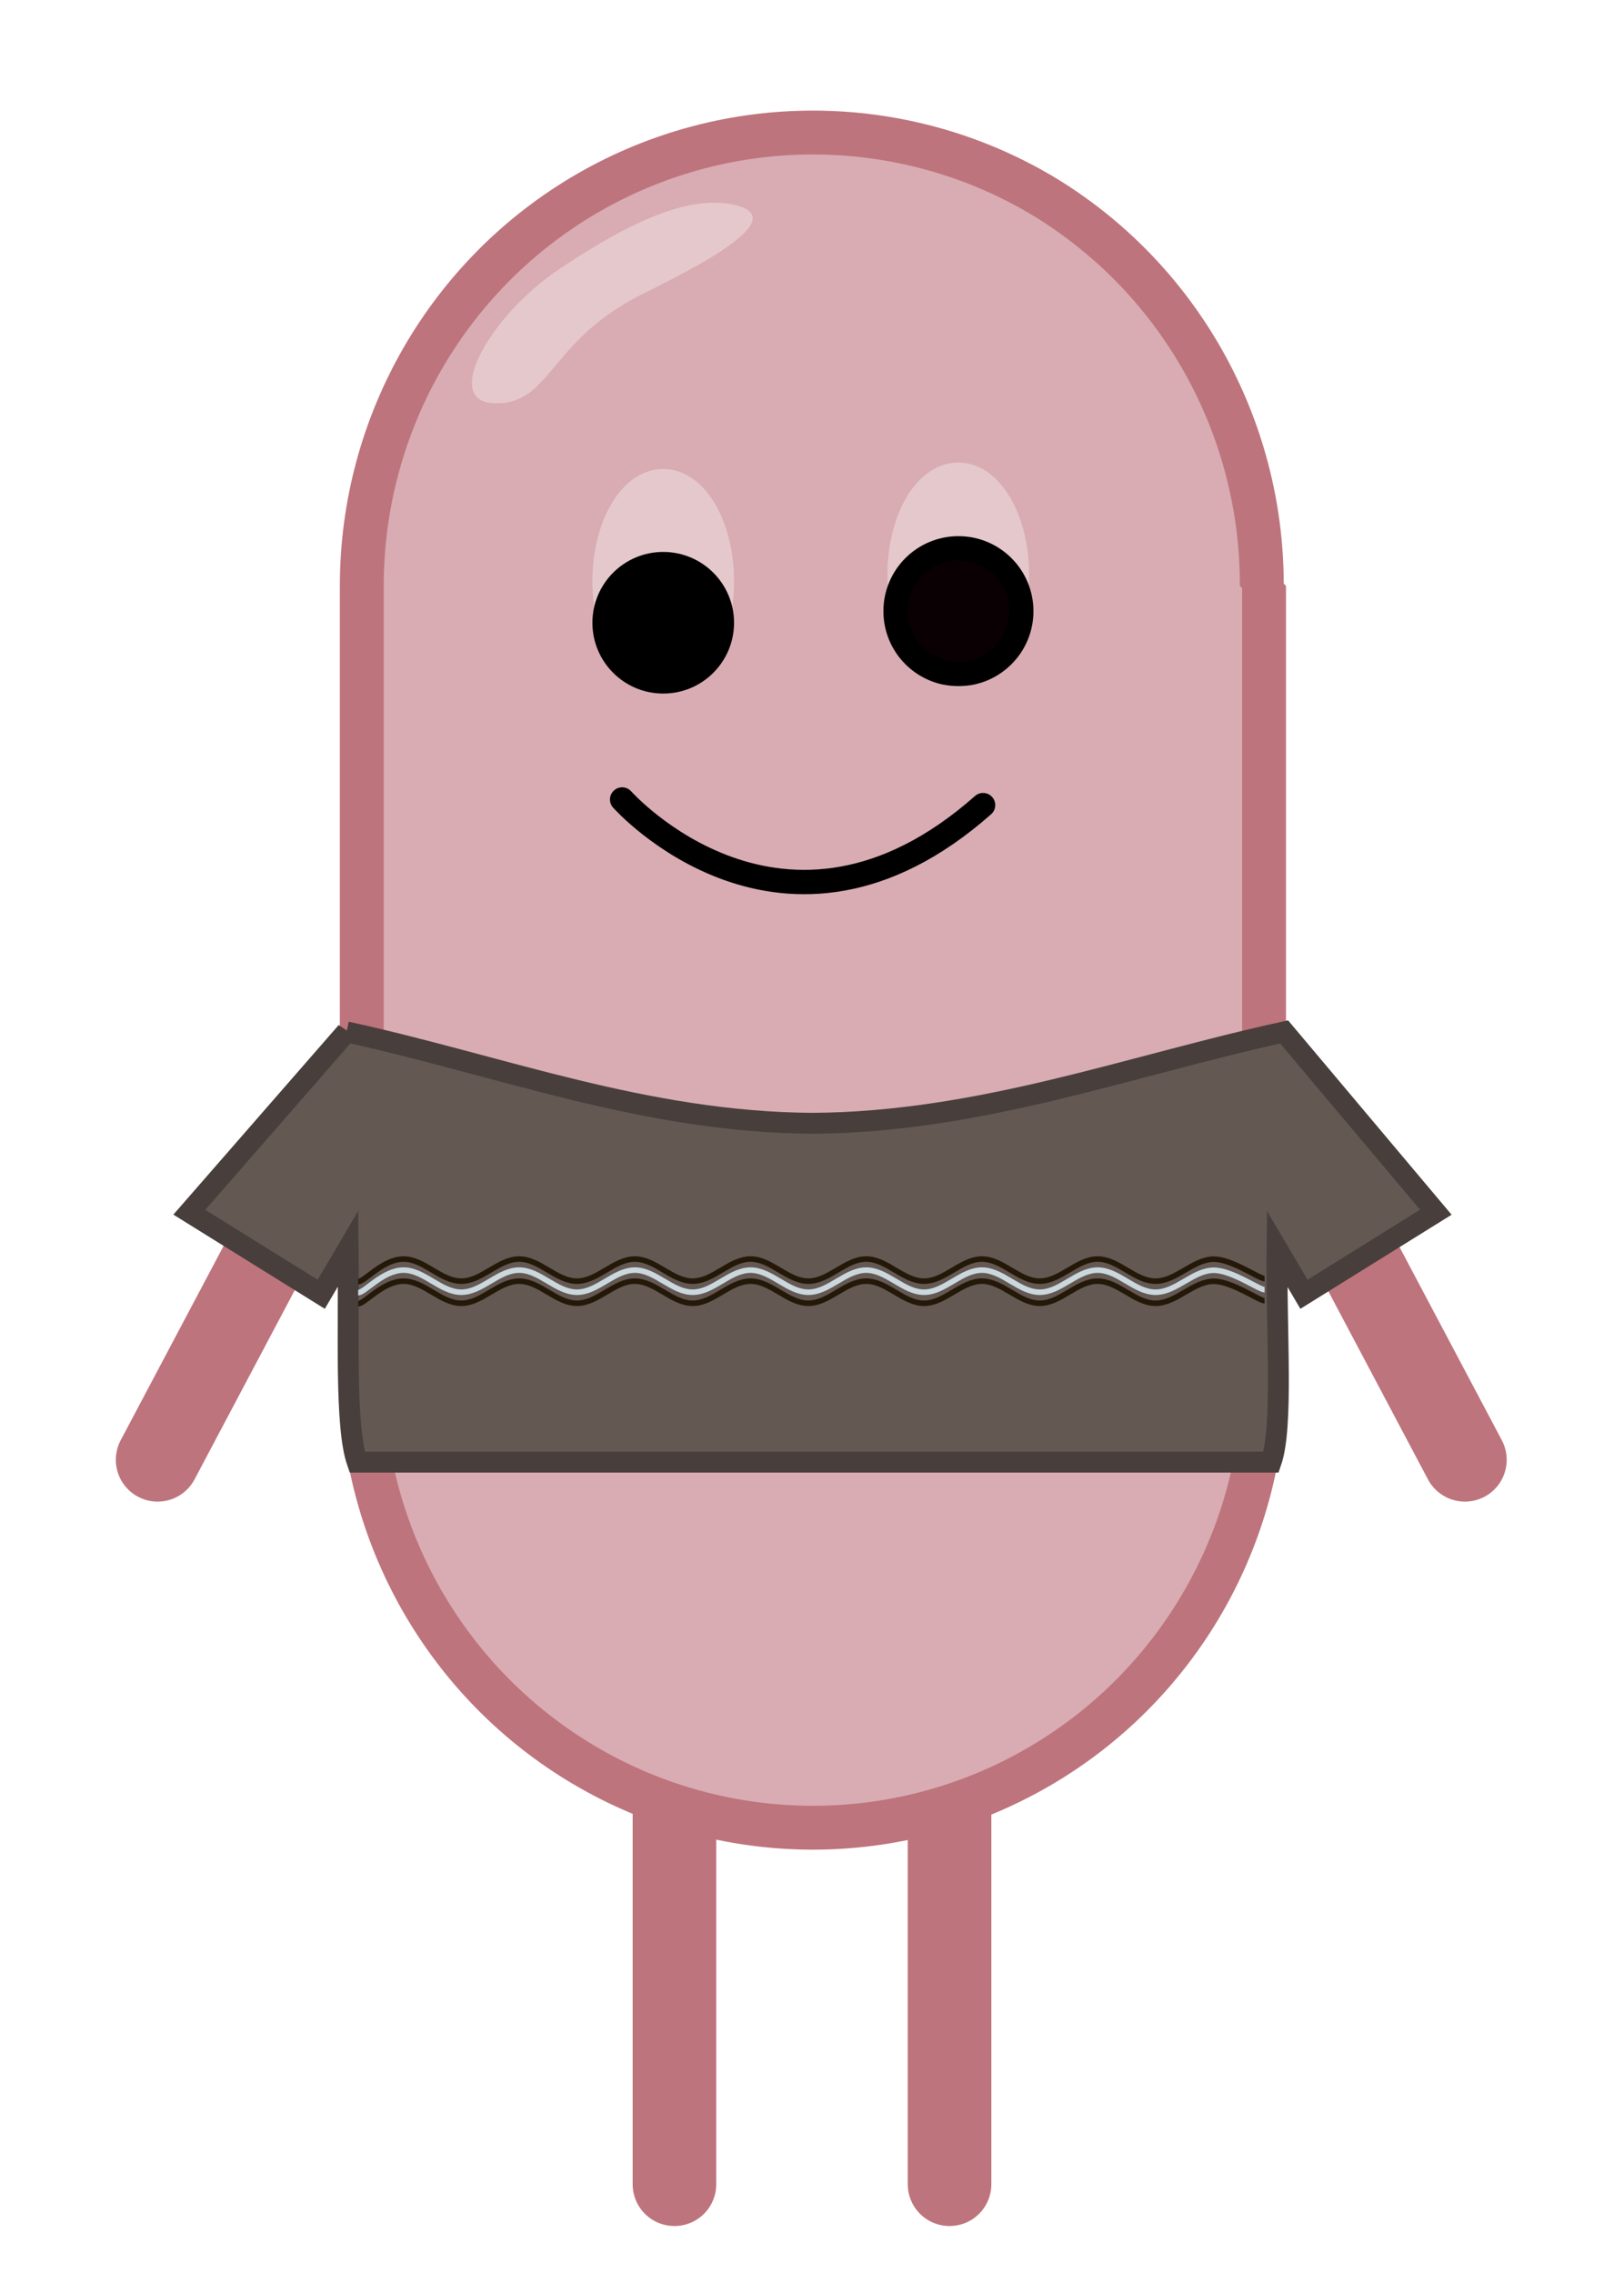 <?xml version="1.0" encoding="UTF-8" standalone="no"?>
<svg
   xmlns:osb="http://www.openswatchbook.org/uri/2009/osb"
   xmlns:dc="http://purl.org/dc/elements/1.1/"
   xmlns:cc="http://creativecommons.org/ns#"
   xmlns:rdf="http://www.w3.org/1999/02/22-rdf-syntax-ns#"
   xmlns:svg="http://www.w3.org/2000/svg"
   xmlns="http://www.w3.org/2000/svg"
   xmlns:sodipodi="http://sodipodi.sourceforge.net/DTD/sodipodi-0.dtd"
   xmlns:inkscape="http://www.inkscape.org/namespaces/inkscape"
   inkscape:export-ydpi="300"
   inkscape:export-xdpi="300"
   inkscape:export-filename="C:\Users\johan\Bohne.png"
   sodipodi:docname="original.svg"
   inkscape:version="1.0 (4035a4fb49, 2020-05-01)"
   id="svg8"
   version="1.1"
   viewBox="0 0 77.707 108.77"
   height="411.1"
   width="293.694">
  <defs
     id="defs2">
    <linearGradient
       id="linearGradient966"
       osb:paint="solid"
       gradientTransform="matrix(0.093,0,0,0.093,45.655,61.189)">
      <stop
         style="stop-color:#645853;stop-opacity:1;"
         offset="0"
         id="stop964" />
    </linearGradient>
    <linearGradient
       id="linearGradient960"
       osb:paint="solid"
       gradientTransform="matrix(-0.265,0,0,0.265,77.231,43.351)">
      <stop
         style="stop-color:#cad8de;stop-opacity:1;"
         offset="0"
         id="stop958" />
    </linearGradient>
    <linearGradient
       id="linearGradient954"
       osb:paint="solid"
       gradientTransform="matrix(0.554,0,0,0.554,60.436,-156.645)">
      <stop
         style="stop-color:#4daba7;stop-opacity:1;"
         offset="0"
         id="stop952" />
    </linearGradient>
    <linearGradient
       id="linearGradient948"
       osb:paint="solid"
       gradientTransform="matrix(0.554,0,0,0.554,34.35,46.635)">
      <stop
         style="stop-color:#241909;stop-opacity:1;"
         offset="0"
         id="stop946" />
    </linearGradient>
    <linearGradient
       id="linearGradient942"
       osb:paint="solid">
      <stop
         style="stop-color:#0f1108;stop-opacity:1;"
         offset="0"
         id="stop940" />
    </linearGradient>
  </defs>
  <sodipodi:namedview
     inkscape:snap-object-midpoints="true"
     units="px"
     fit-margin-bottom="20"
     fit-margin-right="20"
     fit-margin-left="20"
     fit-margin-top="20"
     lock-margins="false"
     inkscape:window-maximized="1"
     inkscape:window-y="-8"
     inkscape:window-x="-8"
     inkscape:window-height="1017"
     inkscape:window-width="1920"
     inkscape:snap-nodes="true"
     inkscape:object-paths="true"
     inkscape:snap-smooth-nodes="true"
     showgrid="false"
     inkscape:document-rotation="0"
     inkscape:current-layer="layer2"
     inkscape:document-units="mm"
     inkscape:cy="166.64985"
     inkscape:cx="131.43459"
     inkscape:zoom="2.0000001"
     inkscape:pageshadow="2"
     inkscape:pageopacity="0.0"
     borderopacity="1.0"
     bordercolor="#666666"
     pagecolor="#ffffff"
     id="base"
     showguides="true"
     inkscape:guide-bbox="true">
    <sodipodi:guide
       position="7.541,38.92"
       orientation="0,-1"
       id="guide899" />
    <sodipodi:guide
       id="guide881"
       orientation="1,0"
       position="38.82,102.43" />
    <sodipodi:guide
       position="38.82,59.472"
       orientation="0,-1"
       id="guide884" />
  </sodipodi:namedview>
  <g
     transform="translate(-38.136,-44.878)"
     style="display:inline"
     id="layer1"
     inkscape:groupmode="layer"
     inkscape:label="Body"
     sodipodi:insensitive="true">
    <path
       style="fill:#be747c;stroke:#be747c;stroke-width:4;stroke-linecap:round;stroke-linejoin:miter;stroke-miterlimit:4;stroke-dasharray:none;stroke-opacity:1"
       d="m 55.976,95.281 -5.149,9.723 -5.149,9.723"
       id="path72"
       sodipodi:nodetypes="ccc" />
    <path
       sodipodi:nodetypes="ccc"
       id="path897"
       d="m 97.932,95.281 5.149,9.723 5.149,9.723"
       style="fill:#be747c;stroke:#be747c;stroke-width:4;stroke-linecap:round;stroke-linejoin:miter;stroke-miterlimit:4;stroke-dasharray:none;stroke-opacity:1" />
    <path
       style="fill:none;stroke:#be747c;stroke-width:4;stroke-linecap:round;stroke-linejoin:miter;stroke-miterlimit:4;stroke-dasharray:none;stroke-opacity:1"
       d="m 70.408,131.121 v 18.268"
       id="path903" />
    <path
       id="path905"
       d="m 83.571,131.121 v 18.268"
       style="fill:none;stroke:#be747c;stroke-width:4;stroke-linecap:round;stroke-linejoin:miter;stroke-miterlimit:4;stroke-dasharray:none;stroke-opacity:1" />
    <path
       sodipodi:nodetypes="cccssccccc"
       id="path1031"
       style="fill:#d8acb2;stroke:#be747c;stroke-width:2.099;stroke-linecap:round;stroke-linejoin:bevel;stroke-miterlimit:4;stroke-dasharray:none;stroke-opacity:1"
       d="M 66.295,54.094 C 59.585,57.96 55.447,65.139 55.447,72.912 v 37.725 c -1.26e-4,7.705 4.067,14.832 10.684,18.724 6.676,3.926 14.932,3.962 21.641,0.095 6.71,-3.867 10.848,-11.046 10.848,-18.819 V 72.912 h -0.108 C 98.535,65.229 94.512,58.107 87.936,54.189 81.26,50.263 73.004,50.227 66.295,54.094 Z" />
    <path
       id="path1061"
       style="fill:#e5c8cb;fill-opacity:1;stroke:none;stroke-width:0.335;stroke-linecap:round;stroke-linejoin:bevel;stroke-miterlimit:4;stroke-dasharray:none;stroke-opacity:1"
       d="m 68.584,59.1 c -4.216,2.213 -4.137,5.204 -6.849,5.069 -2.436,-0.121 -0.148,-4.19 3.137,-6.4 3.442,-2.315 6.368,-3.649 8.551,-3.052 2.817,0.771 -3.336,3.593 -4.838,4.382 z"
       sodipodi:nodetypes="sssss" />
  </g>
  <g
     inkscape:label="Face"
     id="layer4"
     inkscape:groupmode="layer"
     style="display:inline">
    <g
       id="g1049"
       transform="translate(-41.279,-41.35)"
       style="display:inline">
      <path
         id="path1033"
         d="m 71.048,79.603 c 0,0 7.724,8.706 17.27,0.27"
         style="fill:none;stroke:#000000;stroke-width:1.165;stroke-linecap:round;stroke-linejoin:miter;stroke-miterlimit:4;stroke-dasharray:none;stroke-opacity:1" />
      <g
         id="g1047">
        <g
           id="g1039">
          <ellipse
             ry="4.644"
             rx="2.659"
             style="fill:#e5c8cb;fill-opacity:1;stroke:#e5c8cb;stroke-width:1.459;stroke-linecap:round;stroke-linejoin:bevel;stroke-miterlimit:4;stroke-dasharray:none;stroke-opacity:1"
             id="ellipse1035"
             cx="73.014"
             cy="69.163" />
          <circle
             r="2.806"
             cy="71.147"
             cx="73.014"
             id="circle1037"
             style="fill:#000000;fill-opacity:1;stroke:#000000;stroke-width:1.165;stroke-linecap:round;stroke-linejoin:bevel;stroke-miterlimit:4;stroke-dasharray:none;stroke-opacity:1" />
        </g>
        <g
           id="g1045">
          <ellipse
             cy="68.854"
             cx="87.131"
             id="ellipse1041"
             style="fill:#e5c8cb;fill-opacity:1;stroke:#e5c8cb;stroke-width:1.459;stroke-linecap:round;stroke-linejoin:bevel;stroke-miterlimit:4;stroke-dasharray:none;stroke-opacity:1"
             rx="2.659"
             ry="4.644" />
          <circle
             r="3.007"
             cy="70.593"
             cx="87.139"
             id="circle1043"
             style="fill:#0a0003;fill-opacity:1;stroke:#000000;stroke-width:1.165;stroke-linecap:round;stroke-linejoin:bevel;stroke-miterlimit:4;stroke-dasharray:none;stroke-opacity:1" />
        </g>
      </g>
    </g>
  </g>
  <g
     transform="translate(-38.136,-44.878)"
     inkscape:label="Pants"
     id="layer3"
     inkscape:groupmode="layer"
     style="display:inline" />
  <g
     transform="translate(-38.136,-44.878)"
     style="display:inline"
     inkscape:label="Shirt"
     id="layer2"
     inkscape:groupmode="layer">
    <g
       transform="translate(-1.2708333e-6)"
       style="display:inline"
       id="g1029">
      <path
         transform="matrix(0.265,0,0,0.265,38.136,44.878)"
         sodipodi:nodetypes="ccccccccccccc"
         d="M 62.576,186.322 34.188,218.875 58,233.688 l 4.863,-8.25 C 63.036,240.664 62.257,257.532 64.5,264 h 82.223 82.785 c 2.243,-6.468 0.904,-23.336 1.076,-38.562 l 4.861,8.25 23.812,-14.812 -27.389,-32.553 c -27.806,6.066 -54.821,16.312 -85.146,16.5 -30.325,-0.188 -56.34,-10.434 -84.146,-16.5 z"
         style="fill:#645853;stroke:#483f3c;stroke-width:3.78;stroke-linecap:butt;stroke-linejoin:miter;stroke-miterlimit:4;stroke-dasharray:none;stroke-opacity:1;fill-opacity:1"
         id="path970" />
      <g
         id="g1022">
        <path
           style="fill:none;stroke:#241909;stroke-width:0.265px;stroke-linecap:butt;stroke-linejoin:miter;stroke-opacity:1"
           d="m 55.275,106.199 c 0.317,1.2e-4 1.183,-1.076 2.166,-1.079 0.988,-0.003 1.78,1.058 2.768,1.058 0.988,0 1.78,-1.058 2.768,-1.058 0.988,0 1.78,1.058 2.768,1.058 0.988,0 1.78,-1.058 2.768,-1.058 0.988,0 1.78,1.058 2.768,1.058 0.988,0 1.78,-1.058 2.768,-1.058 0.988,0 1.78,1.058 2.768,1.058 0.988,0 1.78,-1.058 2.768,-1.058 0.988,0 1.78,1.058 2.768,1.058 0.988,0 1.78,-1.058 2.768,-1.058 0.988,0 1.78,1.058 2.768,1.058 0.988,0 1.78,-1.058 2.768,-1.058 0.988,0 1.78,1.056 2.768,1.058 0.995,0.003 1.805,-1.052 2.793,-1.051 0.866,3.2e-4 2.174,0.932 2.427,0.93"
           id="path1005"
           sodipodi:nodetypes="csaaaaaaaaaaaaasc" />
        <path
           sodipodi:nodetypes="csaaaaaaaaaaaaasc"
           id="path1015"
           d="m 55.275,106.729 c 0.317,1.2e-4 1.183,-1.076 2.166,-1.079 0.988,-0.003 1.78,1.058 2.768,1.058 0.988,0 1.78,-1.058 2.768,-1.058 0.988,0 1.78,1.058 2.768,1.058 0.988,0 1.78,-1.058 2.768,-1.058 0.988,0 1.78,1.058 2.768,1.058 0.988,0 1.78,-1.058 2.768,-1.058 0.988,0 1.78,1.058 2.768,1.058 0.988,0 1.78,-1.058 2.768,-1.058 0.988,0 1.78,1.058 2.768,1.058 0.988,0 1.78,-1.058 2.768,-1.058 0.988,0 1.78,1.058 2.768,1.058 0.988,0 1.78,-1.058 2.768,-1.058 0.988,0 1.78,1.056 2.768,1.058 0.995,0.003 1.805,-1.052 2.793,-1.051 0.866,3.2e-4 2.174,0.932 2.427,0.93"
           style="fill:none;stroke:#cad8de;stroke-width:0.265px;stroke-linecap:butt;stroke-linejoin:miter;stroke-opacity:1" />
        <path
           style="fill:none;stroke:#241909;stroke-width:0.265px;stroke-linecap:butt;stroke-linejoin:miter;stroke-opacity:1"
           d="m 55.275,107.258 c 0.317,1.2e-4 1.183,-1.076 2.166,-1.079 0.988,-0.003 1.78,1.058 2.768,1.058 0.988,0 1.78,-1.058 2.768,-1.058 0.988,0 1.78,1.058 2.768,1.058 0.988,0 1.78,-1.058 2.768,-1.058 0.988,0 1.78,1.058 2.768,1.058 0.988,0 1.78,-1.058 2.768,-1.058 0.988,0 1.78,1.058 2.768,1.058 0.988,0 1.78,-1.058 2.768,-1.058 0.988,0 1.78,1.058 2.768,1.058 0.988,0 1.78,-1.058 2.768,-1.058 0.988,0 1.78,1.058 2.768,1.058 0.988,0 1.78,-1.058 2.768,-1.058 0.988,0 1.78,1.056 2.768,1.058 0.995,0.003 1.805,-1.052 2.793,-1.051 0.866,3.2e-4 2.174,0.932 2.427,0.93"
           id="path1017"
           sodipodi:nodetypes="csaaaaaaaaaaaaasc" />
      </g>
    </g>
  </g>
  <g
     inkscape:groupmode="layer"
     id="layer5"
     inkscape:label="Hat"
     style="display:inline" />
</svg>
